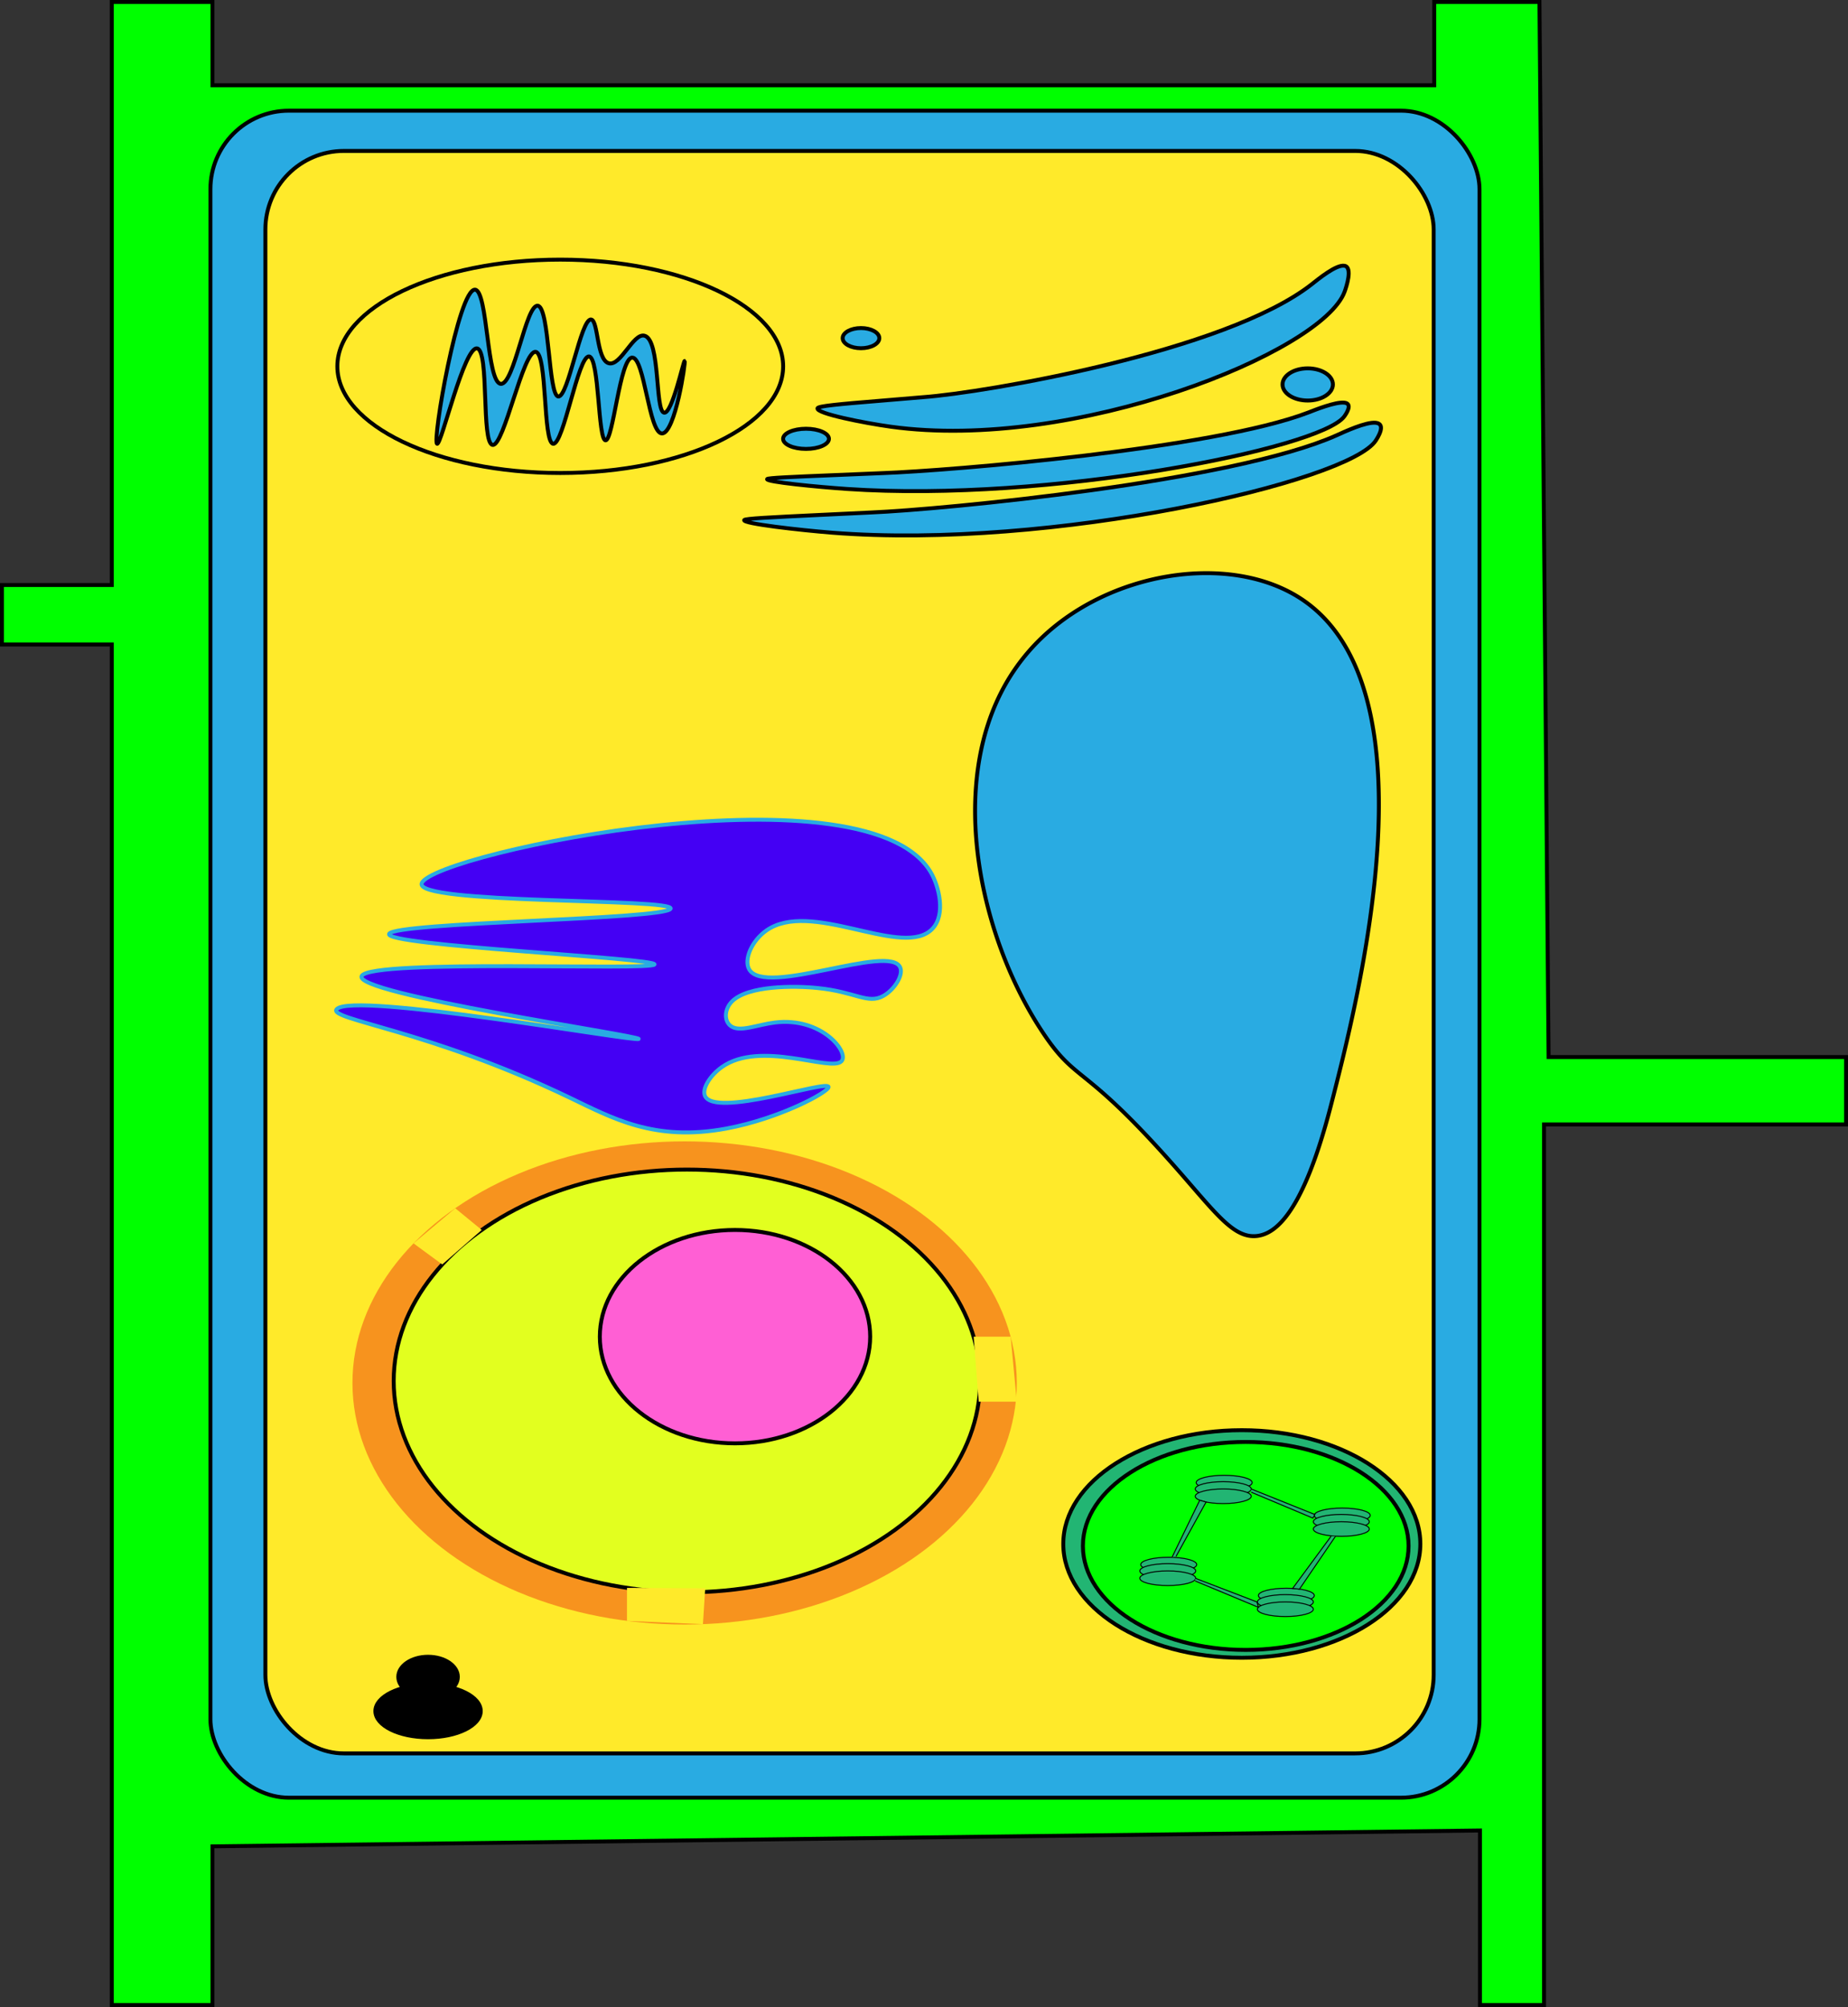 <svg id="图层_1" data-name="图层 1" xmlns="http://www.w3.org/2000/svg" viewBox="0 0 471 511.5"><rect x="0" y="0" width="471" height="511.5" fill="#333333" stroke="none"/><polygon points="28.49 0.5 28.49 149.1 0.5 149.1 0.5 164.26 28.49 164.26 28.49 437.2 28.49 511 54.15 511 54.15 470.56 377.2 466.52 377.2 511 393.53 511 393.53 286.58 470.5 286.58 470.5 269.4 394.69 269.4 392.36 0.5 365.54 0.5 365.54 21.73 54.15 21.73 54.15 0.5 28.49 0.5" style="fill:lime;stroke:#000;stroke-miterlimit:10"/><rect x="53.63" y="28.21" width="323.45" height="429.95" rx="20" style="fill:#29abe2;stroke:#000;stroke-miterlimit:10"/><rect x="67.64" y="38.47" width="297.76" height="408.4" rx="20" style="fill:#ffea2a;stroke:#000;stroke-miterlimit:10"/><ellipse cx="142.79" cy="93.36" rx="56.81" ry="27.19" style="fill:#ffea2a;stroke:#000;stroke-miterlimit:10"/><path d="M393.91,213.1c1.09.32,6.92-24.95,10.21-24.3,3.12.63,1,24.1,3.92,24.59s7.78-24.22,11-23.71c3,.49,1.79,23.08,4.44,23.42s6.37-22.59,9.16-22.25c2.64.33,2.23,21.25,4.19,21.37s3.65-21,6.8-21.08,4.22,19.27,7.58,19.33S457.31,192.13,457,192s-3.18,13.47-5.23,13.18c-2.37-.34-.89-18.55-5-19.62-2.93-.76-6.08,7.93-9.16,7s-2.61-10.9-4.45-11.13c-2.63-.33-5.81,19.85-8.37,19.62s-2.2-22.76-5.23-23.13-6,20.18-9.42,19.91c-3.61-.29-3.3-23.68-6.54-24C399.36,173.44,392.57,212.7,393.91,213.1Z" transform="translate(-282.5 -100)" style="fill:#29abe2;stroke:#000;stroke-miterlimit:10"/><ellipse cx="219.44" cy="86.18" rx="4.67" ry="2.57" style="fill:#29abe2;stroke:#000;stroke-miterlimit:10"/><ellipse cx="205.43" cy="111.84" rx="5.84" ry="2.57" style="fill:#29abe2;stroke:#000;stroke-miterlimit:10"/><ellipse cx="333.3" cy="97.98" rx="6.42" ry="4.1" style="fill:#29abe2;stroke:#000;stroke-miterlimit:10"/><path d="M506.72,202.15l11.2-.94c15.2-1.11,76.84-11.48,98.88-28.75,1.62-1.27,6.28-5.13,8.4-4.72s.42,5.46,0,6.6c-5.65,15.43-68.93,40.88-115.68,34.41-6.79-.94-19.14-3.38-18.66-4.71C491.07,203.48,496.29,203,506.72,202.15Z" transform="translate(-282.5 -100)" style="fill:#29abe2;stroke:#000;stroke-miterlimit:10"/><path d="M495.38,221.08l12.26-.51c16.65-.59,84.13-6.16,108.26-15.42,1.78-.69,6.87-2.75,9.2-2.53s.45,2.93,0,3.54c-6.19,8.28-75.47,21.93-126.65,18.46-7.44-.5-21-1.81-20.43-2.53C478.24,221.79,484,221.55,495.38,221.08Z" transform="translate(-282.5 -100)" style="fill:#29abe2;stroke:#000;stroke-miterlimit:10"/><path d="M491.19,231.25l13.41-.64c18.22-.76,92.08-7.84,118.5-19.64,1.94-.87,7.51-3.5,10.06-3.22,2.7.3.5,3.73,0,4.51-6.78,10.53-82.6,27.92-138.62,23.5-8.14-.65-22.94-2.31-22.36-3.22C472.42,232.16,478.68,231.85,491.19,231.25Z" transform="translate(-282.5 -100)" style="fill:#29abe2;stroke:#000;stroke-miterlimit:10"/><ellipse cx="109.1" cy="427.37" rx="7.59" ry="5.13" style="stroke:#000;stroke-miterlimit:10"/><ellipse cx="109.1" cy="436.09" rx="13.43" ry="6.67" style="stroke:#000;stroke-miterlimit:10"/><ellipse cx="174.49" cy="352.46" rx="84.66" ry="61.57" style="fill:#f7931e"/><ellipse cx="175.07" cy="351.95" rx="74.73" ry="53.87" style="fill:#e2ff1f;stroke:#000;stroke-miterlimit:10"/><ellipse cx="187.33" cy="340.66" rx="34.45" ry="27.19" style="fill:#ff5fd4;stroke:#000;stroke-miterlimit:10"/><polyline points="105.39 316.88 112.71 322.26 122.78 313.47 116.03 307.93" style="fill:#ffea2a"/><polyline points="159.8 404.69 159.8 413.11 179.16 413.94 179.74 404.8" style="fill:#ffea2a"/><polyline points="248.16 340.66 257.59 340.66 259.15 357.23 249.45 357.23" style="fill:#ffea2a"/><path d="M427.59,379.7c11,5.28,21.7,11.32,40,7.93,13.58-2.52,26.09-9.28,26.09-10.6,0-2-29.37,8.08-31.55,2.16-.69-1.9,1.48-5.19,4.32-7.21,9.85-7,27.78,1.28,30.5-1.49,2.14-2.18-4.93-11.39-17-9.88-4.49.56-8.83,2.51-11.11.95-1.79-1.22-1.84-4.28.25-6.36,4.08-4.06,15.92-4,21.78-3.39,9.65.95,12.8,4.23,16.78,2,2.71-1.5,5.12-5.17,4.31-7.2-2.53-6.31-34.45,7.53-38.52.45-1.42-2.47.64-7.3,4.41-9.93,11.15-7.77,33.32,6.41,41.51.28,4.3-3.22,2.71-10.5.82-14.26-14.63-29.1-126.78-5.82-130.18,1.91-2.41,5.5,64.91,3.79,63.41,6.55S383.31,335,381.67,338s68.6,6.17,67.64,7.81-71.78-1.45-74.6,2.88c-3,4.57,71.2,15.25,70.58,16.1s-73.14-12.19-77-7.57C366.13,359.86,391.66,362.46,427.59,379.7Z" transform="translate(-282.5 -100)" style="fill:#4400f4;stroke:#29abe2;stroke-miterlimit:10"/><path d="M539,274c-15.45,26.78-6.38,65.82,9.46,89.42,8.7,12.95,10,7.22,33.9,34.39,10.08,11.46,14.57,17.86,20.5,17.19,4.68-.53,11.76-5.64,18.92-33.53,6.86-26.69,27.29-106.23-7.88-129-18.3-11.83-49.32-6.77-67,11.17A51.8,51.8,0,0,0,539,274Z" transform="translate(-282.5 -100)" style="fill:#29abe2;stroke:#000;stroke-miterlimit:10"/><ellipse cx="316.5" cy="393.5" rx="45.5" ry="29" style="fill:#22b573;stroke:#000;stroke-miterlimit:10"/><ellipse cx="317.5" cy="394" rx="41.5" ry="26.5" style="fill:lime;stroke:#000;stroke-miterlimit:10"/><ellipse cx="312.01" cy="377.86" rx="7.13" ry="1.86" style="fill:#22b573;stroke:#000;stroke-miterlimit:10;stroke-width:0.25px"/><ellipse cx="311.77" cy="379.48" rx="7.13" ry="1.86" style="fill:#22b573;stroke:#000;stroke-miterlimit:10;stroke-width:0.25px"/><ellipse cx="311.77" cy="381.34" rx="7.13" ry="1.86" style="fill:#22b573;stroke:#000;stroke-miterlimit:10;stroke-width:0.25px"/><ellipse cx="297.87" cy="398.75" rx="7.13" ry="1.86" style="fill:#22b573;stroke:#000;stroke-miterlimit:10;stroke-width:0.25px"/><ellipse cx="297.63" cy="400.37" rx="7.13" ry="1.86" style="fill:#22b573;stroke:#000;stroke-miterlimit:10;stroke-width:0.25px"/><ellipse cx="297.63" cy="402.23" rx="7.13" ry="1.86" style="fill:#22b573;stroke:#000;stroke-miterlimit:10;stroke-width:0.25px"/><ellipse cx="342.1" cy="386.21" rx="7.13" ry="1.86" style="fill:#22b573;stroke:#000;stroke-miterlimit:10;stroke-width:0.25px"/><ellipse cx="341.86" cy="387.83" rx="7.13" ry="1.86" style="fill:#22b573;stroke:#000;stroke-miterlimit:10;stroke-width:0.25px"/><ellipse cx="341.86" cy="389.69" rx="7.13" ry="1.86" style="fill:#22b573;stroke:#000;stroke-miterlimit:10;stroke-width:0.25px"/><ellipse cx="327.85" cy="406.64" rx="7.13" ry="1.86" style="fill:#22b573;stroke:#000;stroke-miterlimit:10;stroke-width:0.25px"/><ellipse cx="327.6" cy="408.27" rx="7.13" ry="1.86" style="fill:#22b573;stroke:#000;stroke-miterlimit:10;stroke-width:0.25px"/><ellipse cx="327.6" cy="410.13" rx="7.13" ry="1.86" style="fill:#22b573;stroke:#000;stroke-miterlimit:10;stroke-width:0.25px"/><polyline points="304.64 402.94 320.72 409.64 320.37 408.28 304.64 402.24" style="fill:#22b573;stroke:#000;stroke-miterlimit:10;stroke-width:0.25px"/><polyline points="298.71 396.89 305.78 382.35 307.39 382.81 299.73 396.67" style="fill:#22b573;stroke:#000;stroke-miterlimit:10;stroke-width:0.25px"/><polyline points="318.89 379.48 335.11 385.99 334.62 386.91 318.89 380.3" style="fill:#22b573;stroke:#000;stroke-miterlimit:10;stroke-width:0.25px"/><polyline points="339.24 391.55 329.45 404.83 331.2 405 340.37 391.55" style="fill:#22b573;stroke:#000;stroke-miterlimit:10;stroke-width:0.25px"/></svg>